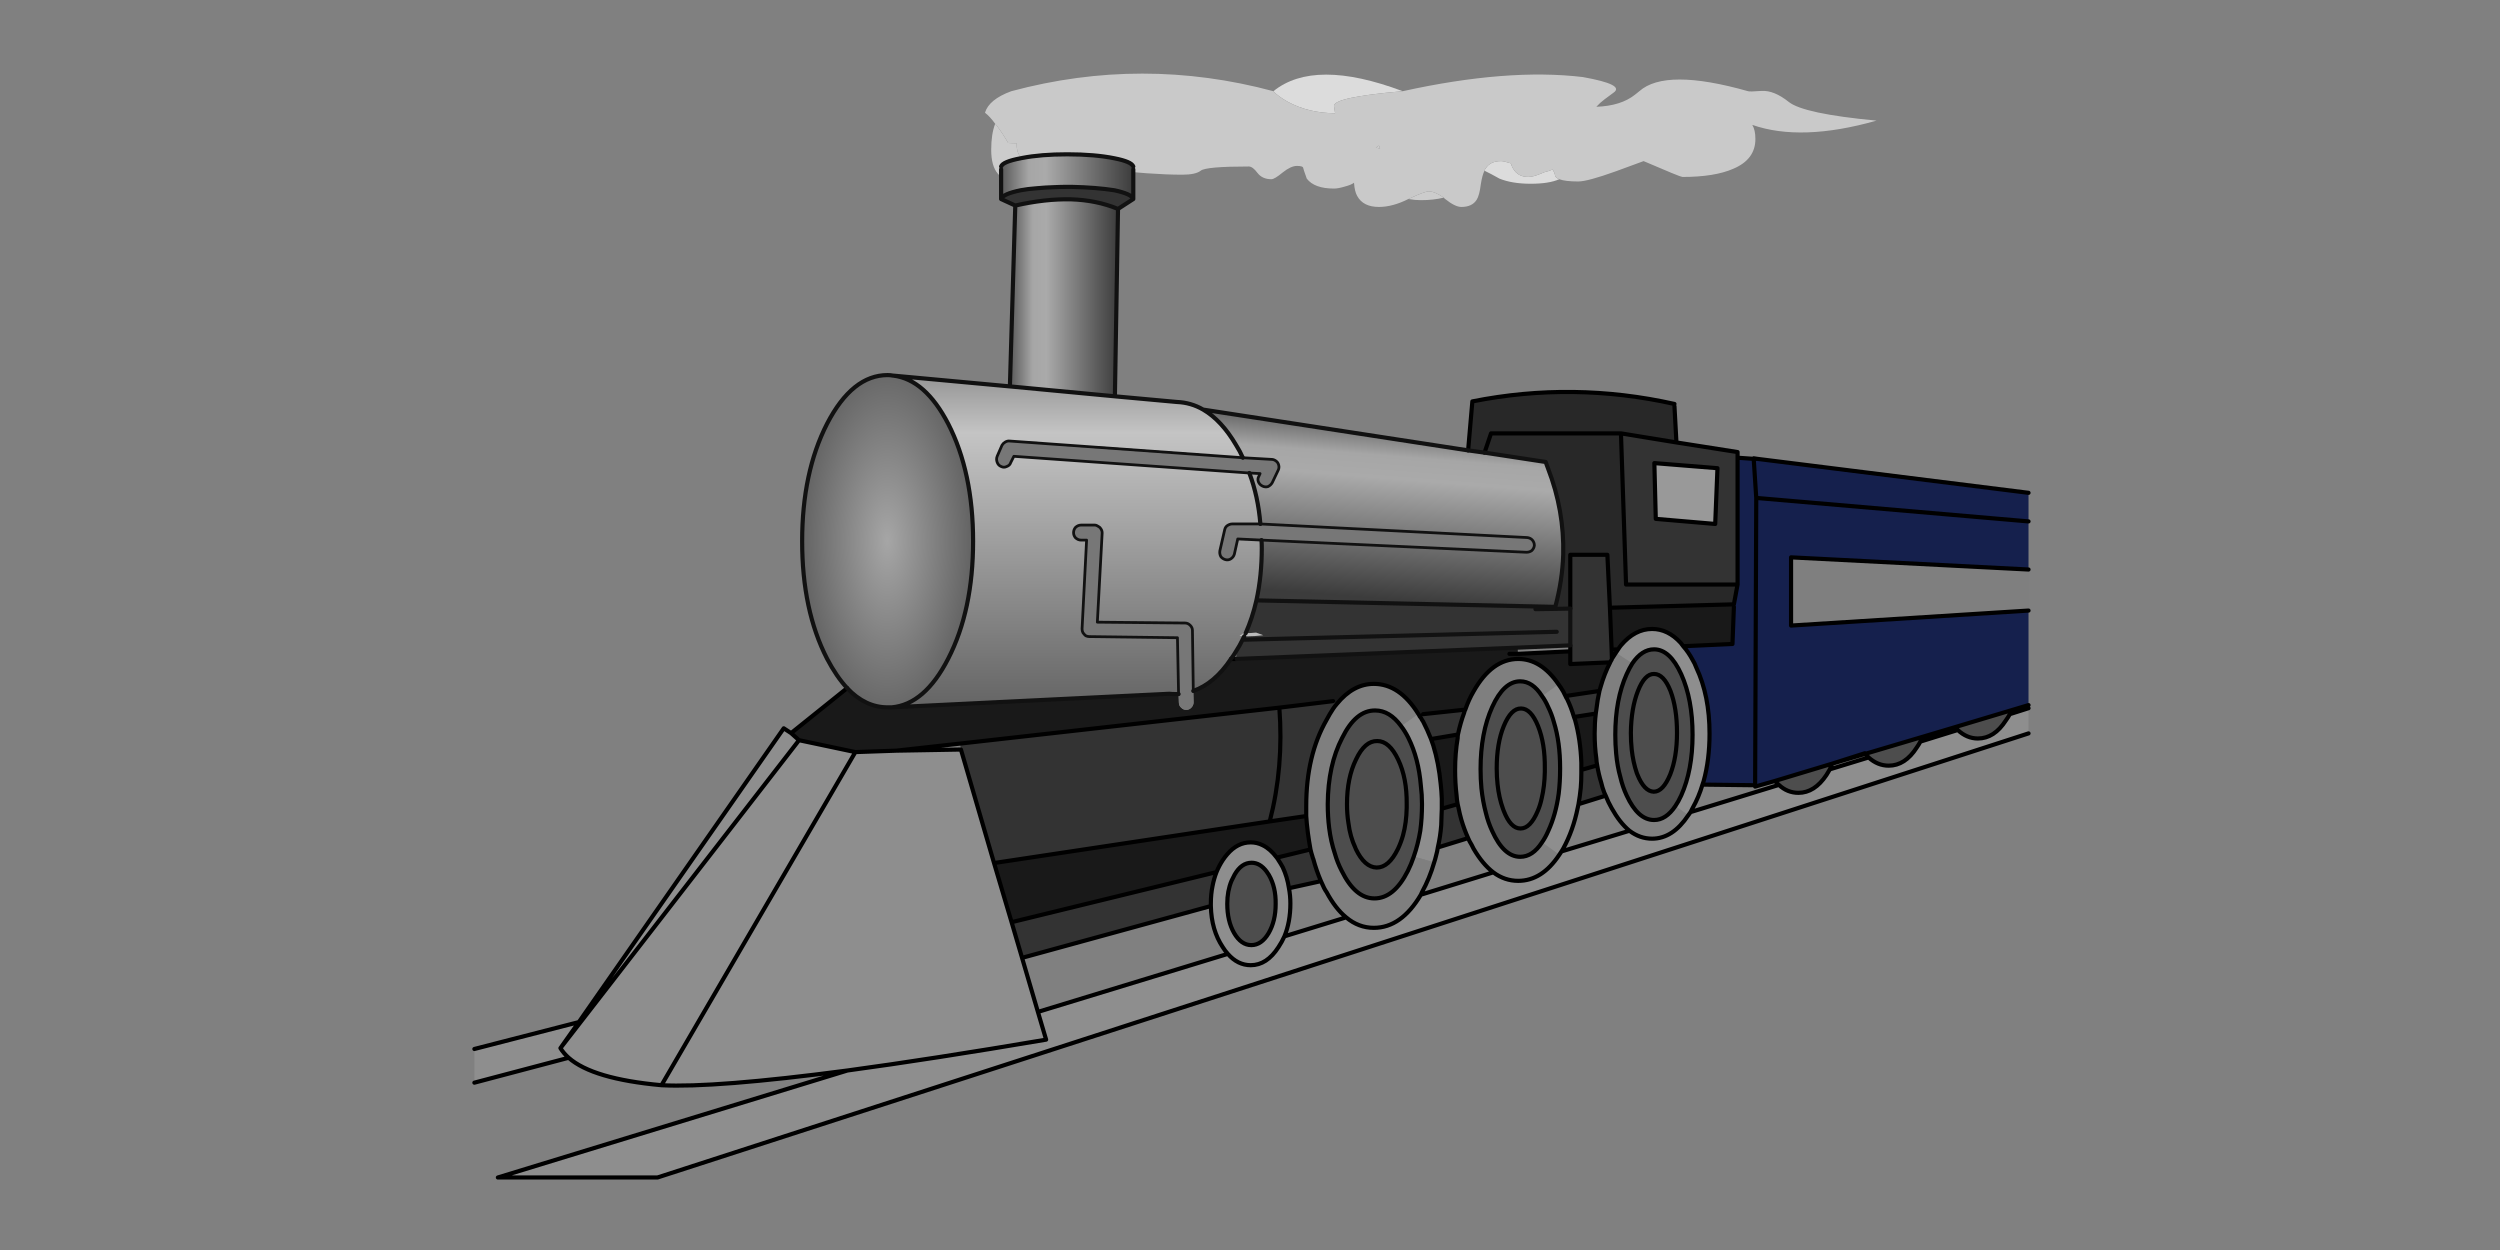 <?xml version="1.0" encoding="utf-8"?>
<!-- Generator: Adobe Illustrator 16.0.0, SVG Export Plug-In . SVG Version: 6.00 Build 0)  -->
<!DOCTYPE svg PUBLIC "-//W3C//DTD SVG 1.1//EN" "http://www.w3.org/Graphics/SVG/1.1/DTD/svg11.dtd">
<svg version="1.1" id="Layer_1" xmlns="http://www.w3.org/2000/svg" xmlns:xlink="http://www.w3.org/1999/xlink" x="0px" y="0px"
	 width="900px" height="450px" viewBox="0 0 900 450" enable-background="new 0 0 900 450" xml:space="preserve">
<rect x="0" y="0" width="900" height="450" fill="#808080" stroke="none"/>
<g transform="matrix( 1, 0, 0, 1, 0,0) ">
	<g>
		<g id="Layer0_0_FILL">
			<path fill="#DCDCDC" d="M458.423,32.832c1.019,1.155,2.716,2.412,5.095,3.77c4.959,2.717,10.662,4.109,17.116,4.178
				c-0.272-1.699-0.408-2.582-0.408-2.65c0-2.105,8.255-3.872,24.761-5.298C483.78,24.872,468.258,24.872,458.423,32.832
				 M556.033,61.973c-0.407,0.135-0.813,0.305-1.222,0.509c-1.97,0.815-3.498,1.223-4.585,1.223c-2.581,0-4.45-1.053-5.604-3.159
				c-0.341-0.611-0.58-1.189-0.715-1.732c-1.697-0.543-2.852-0.815-3.463-0.815c-2.65,0-4.518,0.883-5.604,2.649
				c-0.205,0.203-0.341,0.476-0.408,0.815c1.427,0.679,3.226,1.629,5.398,2.853c3.057,1.223,6.795,1.834,11.209,1.834
				c4.415,0,7.847-0.543,10.292-1.63c-0.681-0.272-1.154-0.612-1.427-1.019c-0.205-1.087-0.543-1.902-1.019-2.446
				C557.937,61.464,556.984,61.769,556.033,61.973z"/>
			<path fill="#C9C9C9" d="M634.186,32.73c-2.921,0.22-4.553,0.254-4.892,0.102c-19.771-5.607-32.813-5.607-39.127,0
				c-0.476,0.34-0.984,0.747-1.528,1.223c-3.396,2.718-8.05,4.178-13.958,4.381c0.428-0.429,0.905-0.905,1.427-1.426
				c0.476-0.467,2.072-1.69,4.788-3.669c2.778-1.922-0.923-3.791-11.106-5.604c-18.034-2.154-39.637-0.456-64.803,5.095
				c-16.506,1.427-24.761,3.193-24.761,5.298c0,0.068,0.136,0.951,0.408,2.65c-6.454-0.069-12.157-1.461-17.116-4.178
				c-2.379-1.358-4.076-2.615-5.095-3.77c-31.452-8.442-62.902-8.442-94.353,0c-5.366,1.97-8.525,4.551-9.476,7.744
				c1.154,0.883,2.377,2.207,3.668,3.973c0.204,0.204,0.408,0.442,0.611,0.713c1.427,1.903,2.785,3.975,4.076,6.216
				c0.951,0.067,1.97,0.102,3.057,0.102c0,0.136,0,0.305,0,0.509c0,2.242,0.646,3.838,1.937,4.789
				c4.483-0.883,9.917-1.324,16.303-1.324c6.589,0,12.227,0.476,16.914,1.426c4.145,0.815,6.42,1.8,6.827,2.955v1.019v1.019
				c1.427,0.135,3.057,0.271,4.89,0.407c4.755,0.34,9.001,0.51,12.737,0.51c3.193,0,5.401-0.476,6.623-1.426
				c1.223-1.019,6.997-1.529,17.321-1.529c0.951,0,2.004,0.781,3.158,2.343c1.154,1.495,2.82,2.242,4.993,2.242
				c0.746,0,2.107-0.815,4.076-2.446c1.97-1.563,3.667-2.343,5.094-2.343c1.359,0,2.108,0.204,2.243,0.611
				c0,0.204,0.441,1.528,1.323,3.974c1.835,2.377,5.095,3.566,9.781,3.566c1.02,0,2.311-0.238,3.873-0.714
				c1.562-0.407,2.648-0.849,3.26-1.324l0.104-0.102c0,0.066,0,0.133,0,0.203c0.135,1.97,0.509,3.499,1.12,4.585
				c1.427,2.65,4.042,3.974,7.845,3.974c3.262,0,6.792-0.951,10.598-2.853c3.872-1.834,6.316-2.751,7.335-2.751
				c1.427,0,3.229,0.748,5.401,2.242c0.135,0.204,0.307,0.373,0.509,0.509c2.377,1.901,4.314,2.853,5.808,2.853
				c2.583,0,4.416-0.849,5.503-2.547c0.678-1.019,1.188-2.921,1.528-5.705c0.34-2.174,0.781-3.771,1.325-4.789
				c0.067-0.339,0.203-0.612,0.408-0.815c1.086-1.766,2.953-2.649,5.604-2.649c0.611,0,1.766,0.271,3.463,0.815
				c0.135,0.543,0.374,1.121,0.715,1.732c1.153,2.106,3.022,3.159,5.604,3.159c1.087,0,2.615-0.408,4.585-1.223
				c0.408-0.204,0.814-0.374,1.222-0.509c0.951-0.204,1.903-0.509,2.854-0.917c0.476,0.543,0.813,1.358,1.019,2.446
				c0.272,0.407,0.746,0.747,1.427,1.019c1.425,0.543,3.702,0.815,6.826,0.815c2.241,0,6.759-1.223,13.553-3.668
				c3.395-1.223,6.724-2.446,9.983-3.668c8.83,3.804,13.483,5.707,13.961,5.707c7.743,0,13.856-0.985,18.34-2.956
				c5.298-2.242,7.947-5.808,7.947-10.698c0-2.174-0.373-3.872-1.121-5.095c11.742,4.104,26.651,3.594,44.731-1.528
				c-17.517-1.651-28.046-3.893-31.587-6.725C640.427,33.883,637.167,32.559,634.186,32.73 M495.307,53.108
				c0.338-0.204,0.712-0.442,1.12-0.713c0.138,0.271,0.272,0.646,0.408,1.121C496.292,53.38,495.782,53.245,495.307,53.108z"/>
			<path fill="#CCCCCC" d="M496.427,52.395c-0.408,0.271-0.782,0.509-1.12,0.713c0.476,0.136,0.985,0.271,1.528,0.408
				C496.699,53.041,496.564,52.667,496.427,52.395 M360.401,63.706v-2.751v-1.019c0.408-1.155,2.751-2.14,7.031-2.955
				c0.136,0,0.305-0.034,0.509-0.102c-1.291-0.951-1.937-2.547-1.937-4.789c0-0.204,0-0.373,0-0.509
				c-1.086,0-2.105-0.034-3.057-0.102c-1.291-2.242-2.649-4.313-4.076-6.216c-0.203-0.271-0.407-0.509-0.611-0.713
				c-0.951,2.446-1.427,5.57-1.427,9.375c0,3.872,0.781,6.725,2.345,8.559C359.519,62.89,359.927,63.297,360.401,63.706
				 M487.462,65.946c0-0.07,0-0.137,0-0.203l-0.104,0.102C487.426,65.845,487.458,65.878,487.462,65.946 M511.508,72.06
				c3.057,0,5.807-0.305,8.253-0.916c-2.173-1.495-3.975-2.242-5.401-2.242c-1.019,0-3.463,0.917-7.335,2.751
				C508.586,71.924,510.081,72.06,511.508,72.06z"/>
			<path fill="#333333" d="M452.205,227.751c0.952,0.341,1.802,0.645,2.548,0.918c-2.038,0.271-4.041,0.405-6.011,0.405
				c-0.278,0-0.55,0-0.815,0c-0.203,0.408-0.407,0.816-0.611,1.225l113.1-2.854l-113.1,2.854c-0.68,1.427-1.461,2.819-2.344,4.177
				l0.204,2.75l101.178-4.075l18.952-0.814V219.09l-5.399,0.102l-7.133,0.102l7.133-0.102v-0.713l-107.598-2.343
				c-0.95,4.189-2.24,8.129-3.872,11.819C449.711,227.927,450.968,227.858,452.205,227.751 M518.944,293.879
				c0,1.02-0.031,2.07-0.102,3.158c-0.202,2.717-0.61,5.399-1.222,8.051l10.901-3.363c-0.949-2.105-1.765-4.314-2.445-6.623
				c-0.406-1.427-0.746-2.854-1.019-4.279c-0.068-0.407-0.17-0.85-0.305-1.325l-5.706,1.63
				C519.048,292.078,519.013,292.996,518.944,293.879 M527.096,256.585c0.068-0.405,0.205-0.779,0.408-1.12l-15.183,1.63
				l-1.222,0.816c0.339,0.338,0.611,0.748,0.816,1.222c0.135,0.205,0.271,0.408,0.405,0.612c1.02,1.971,1.971,4.076,2.854,6.317
				l9.68-1.63C525.466,261.578,526.212,258.964,527.096,256.585 M576.412,281.652c-0.611-1.971-1.087-4.008-1.427-6.113l-5.706,1.63
				c0,0.407,0,0.85,0,1.323c0,1.699-0.067,3.396-0.203,5.095c-0.205,2.038-0.476,4.008-0.815,5.91l9.781-3.057
				c-0.203-0.408-0.374-0.78-0.51-1.12C577.059,284.096,576.685,282.874,576.412,281.652 M574.476,256.892
				c0.067-0.543,0.136-1.019,0.205-1.427c0.272-2.378,0.645-4.619,1.12-6.725l-12.227,1.835c0.135,0.339,0.338,0.713,0.61,1.12
				c0.952,1.969,1.766,4.11,2.446,6.418L574.476,256.892 M579.57,218.784l-0.916-19.053h-13.349v19.359v13.246v2.14v4.585
				l14.368-0.61c0.135-0.341,0.305-0.647,0.51-0.918c0.067-0.203,0.102-0.374,0.102-0.51l-0.102-3.158L579.57,218.784
				 M472.482,308.348c-0.272-0.816-0.51-1.664-0.713-2.548l-12.125,2.955c0.271,0.341,0.476,0.646,0.611,0.918
				c0.543,0.813,1.053,1.663,1.528,2.547c1.088,2.309,1.834,4.822,2.242,7.538l11.513-2.547c-1.087-2.512-2.004-5.162-2.75-7.946
				C472.651,308.992,472.552,308.686,472.482,308.348 M364.172,331.985l3.77,12.84l67.962-18.647c0-0.271,0-0.576,0-0.917
				c0-2.241,0.204-4.349,0.611-6.316c0.34-1.766,0.815-3.431,1.427-4.993L364.172,331.985 M457.097,295.712
				c3.396-13.041,4.552-26.694,3.465-40.959l-114.935,12.939l0.307,2.139l11.92,40.86L457.097,295.712 M477.577,259.133
				c0.746-1.425,1.528-2.75,2.344-3.973c0.408-0.612,0.851-1.189,1.324-1.733l-1.324-1.019l-19.359,2.345
				c1.087,14.265-0.069,27.918-3.465,40.959l13.145-1.937c0-1.289,0-2.511,0-3.667C470.241,278.019,472.688,267.692,477.577,259.133
				 M360.401,71.653l5.095,2.343c7.201-1.63,13.892-2.377,20.073-2.242c6.181,0.204,11.82,1.358,16.915,3.464l5.502-3.566
				c-0.407-1.223-2.683-2.276-6.827-3.159c-4.348-0.679-9.476-1.087-15.385-1.222c-0.543,0-1.053,0-1.528,0
				c-1.563,0-3.057,0.034-4.484,0.102c-2.377,0.068-4.585,0.204-6.623,0.408c-2.038,0.135-3.939,0.373-5.705,0.712
				C363.153,69.377,360.81,70.43,360.401,71.653 M603.515,159.28l-19.97-3.261l1.834,54.411h40.146v-45.648v-2.038L603.515,159.28
				 M596.078,186.791l-0.51-20.073l22.721,1.833l-0.814,20.073L596.078,186.791z"/>
			<path fill="#FFFFFF" fill-opacity="0.463" d="M454.753,228.669c-0.746-0.273-1.596-0.577-2.548-0.918
				c-1.237,0.107-2.494,0.176-3.769,0.203c-0.341,0-0.682,0-1.019,0c-0.339,0.341-0.748,0.646-1.223,0.917v0.102
				c0.559,0.046,1.137,0.082,1.732,0.102c0.265,0,0.537,0,0.815,0C450.712,229.074,452.715,228.939,454.753,228.669z"/>
			
				<linearGradient id="SVGID_1_" gradientUnits="userSpaceOnUse" x1="358.566" y1="117.989" x2="358.566" y2="251.216" gradientTransform="matrix(1 0 0 -1 29.04 379.34)">
				<stop  offset="0" style="stop-color:#5E5E5E"/>
				<stop  offset="0.792" style="stop-color:#C4C4C4"/>
				<stop  offset="1" style="stop-color:#858585"/>
			</linearGradient>
			<path fill="url(#SVGID_1_)" d="M361.828,159.177c0.543-0.339,1.087-0.476,1.63-0.407l83.959,6.011
				c-0.68-1.562-1.495-3.091-2.446-4.585c-3.464-5.91-7.404-10.155-11.819-12.737c-2.92-1.697-6.08-2.615-9.476-2.75l-22.314-2.038
				l-37.802-3.566l-41.878-3.873c7.608,0.952,14.163,6.726,19.666,17.322c5.977,11.684,8.966,25.779,8.966,42.285
				c0,16.575-2.989,30.67-8.966,42.285c-5.639,11.006-12.431,16.847-20.378,17.527l99.956-4.892
				c0.611,0.067,1.256,0.102,1.936,0.102c0.475,0,0.95,0,1.426,0l-0.407-20.277l-31.689-0.406c-0.476,0-0.917-0.104-1.324-0.307
				c-0.408-0.338-0.748-0.712-1.019-1.12c-0.204-0.408-0.306-0.85-0.306-1.325l1.63-31.993h-2.038c-0.679,0-1.325-0.272-1.936-0.815
				c-0.476-0.543-0.713-1.155-0.713-1.834c0-0.747,0.238-1.392,0.713-1.936c0.611-0.543,1.257-0.815,1.936-0.815h4.993
				c0.407,0,0.849,0.169,1.325,0.51c0.408,0.203,0.713,0.509,0.917,0.916c0.271,0.408,0.407,0.884,0.407,1.427l-1.732,32.096
				l31.586,0.306c0.68,0,1.291,0.271,1.835,0.815c0.543,0.543,0.815,1.155,0.815,1.834l0.306,21.805
				c5.094-1.767,9.612-5.604,13.551-11.515c0.68-0.883,1.291-1.799,1.834-2.75c0.883-1.357,1.665-2.75,2.344-4.177
				c0.204-0.408,0.408-0.816,0.611-1.225c-0.596-0.02-1.174-0.056-1.732-0.102v-0.102c0.476-0.271,0.884-0.576,1.223-0.917
				c0.337,0,0.678,0,1.019,0c1.632-3.689,2.922-7.63,3.872-11.819c1.29-5.842,1.935-12.125,1.935-18.85
				c0-0.951-0.031-1.902-0.102-2.853l-8.558-0.408l-1.223,5.502c-0.204,0.68-0.611,1.223-1.223,1.63
				c-0.611,0.408-1.291,0.51-2.038,0.306c-0.679-0.203-1.223-0.577-1.63-1.121c-0.34-0.68-0.442-1.393-0.306-2.139l1.731-7.541
				c0.136-0.611,0.442-1.086,0.917-1.427c0.611-0.407,1.189-0.611,1.732-0.611h10.188c-0.542-6.657-1.867-12.771-3.974-18.341
				l-84.774-6.012l-1.12,2.242c-0.204,0.68-0.68,1.155-1.427,1.427c-0.679,0.339-1.358,0.339-2.038,0
				c-0.679-0.271-1.154-0.781-1.426-1.528s-0.271-1.461,0-2.14l1.732-3.973C360.979,159.823,361.353,159.45,361.828,159.177z"/>
			
				<linearGradient id="SVGID_2_" gradientUnits="userSpaceOnUse" x1="465.658" y1="164.048" x2="470.804" y2="229.108" gradientTransform="matrix(1 0 0 -1 29.04 379.34)">
				<stop  offset="0" style="stop-color:#3C3C3C"/>
				<stop  offset="0.663" style="stop-color:#AAAAAA"/>
				<stop  offset="0.788" style="stop-color:#A6A6A6"/>
				<stop  offset="1" style="stop-color:#585858"/>
			</linearGradient>
			<path fill="url(#SVGID_2_)" d="M534.434,162.947l-5.911-0.815l-95.37-14.673c4.415,2.582,8.355,6.827,11.819,12.737
				c0.951,1.494,1.766,3.023,2.446,4.585l10.597,0.612c0.543,0.068,1.053,0.306,1.528,0.713c0.408,0.339,0.679,0.815,0.813,1.426
				c0.136,0.612,0.068,1.189-0.202,1.732l-2.14,4.484c-0.341,0.611-0.85,1.086-1.528,1.426c-0.679,0.204-1.359,0.136-2.038-0.204
				c-0.679-0.339-1.156-0.849-1.427-1.528c-0.271-0.678-0.203-1.358,0.203-2.038l0.408-0.917l-3.872-0.204
				c2.106,5.57,3.432,11.684,3.974,18.341l95.982,4.891c0.814,0.068,1.459,0.374,1.937,0.917c0.474,0.543,0.713,1.189,0.713,1.935
				c-0.068,0.68-0.374,1.292-0.918,1.835c-0.543,0.407-1.188,0.611-1.937,0.611l-95.37-4.381c0.07,0.95,0.102,1.901,0.102,2.853
				c0,6.725-0.645,13.008-1.935,18.85l107.598,2.343c1.697-6.317,2.648-12.566,2.852-18.748c0.273-10.597-1.56-20.99-5.5-31.18
				c-0.273-0.747-0.546-1.494-0.816-2.242L534.434,162.947z"/>
			<path fill="#8E8E8E" d="M557.359,254.548c0.813,1.632,1.494,3.431,2.037,5.4c1.495,4.824,2.241,10.325,2.241,16.506
				c0,0.136,0,0.272,0,0.408c0,3.126-0.169,6.079-0.51,8.865c-0.679,5.027-1.937,9.509-3.769,13.449
				c-0.679,1.563-1.428,2.922-2.243,4.076l6.217,4.483c0.271-0.408,0.542-0.816,0.814-1.224c0.204-0.339,0.407-0.679,0.61-1.02
				c2.379-4.346,4.111-9.202,5.198-14.569c0.136-0.476,0.237-0.951,0.305-1.427c0.34-1.902,0.61-3.872,0.815-5.91
				c0.136-1.698,0.203-3.396,0.203-5.095c0-0.474,0-0.916,0-1.323c0-0.884,0-1.766,0-2.649c-0.203-5.502-0.949-10.597-2.24-15.283
				c-0.138-0.408-0.273-0.782-0.408-1.123c-0.681-2.308-1.494-4.449-2.446-6.418c-0.272-0.407-0.476-0.781-0.61-1.12
				c-0.271-0.613-0.543-1.154-0.816-1.632c-0.541-0.951-1.12-1.833-1.731-2.648l-5.91,4.28
				C555.932,251.662,556.681,252.987,557.359,254.548 M511.916,259.133c-0.205-0.474-0.478-0.884-0.816-1.222
				c-0.135-0.339-0.307-0.646-0.51-0.918l-6.215,4.382c0.949,1.223,1.833,2.649,2.649,4.279c2.445,4.892,3.94,10.631,4.483,17.22
				c0.272,2.105,0.408,4.279,0.408,6.521c0,0.067,0,0.136,0,0.203c0,3.329-0.205,6.487-0.613,9.477
				c-0.541,3.26-1.323,6.351-2.342,9.272l7.335,2.139c0.272-0.813,0.51-1.663,0.714-2.547c0.271-0.949,0.475-1.9,0.611-2.852
				c0.611-2.651,1.02-5.334,1.222-8.051c0.07-1.088,0.102-2.139,0.102-3.158c0.068-0.883,0.104-1.801,0.104-2.752
				c0-0.34,0-0.679,0-1.019c0-0.882,0-1.731,0-2.548c-0.067-1.9-0.205-3.701-0.407-5.398c-0.477-4.96-1.359-9.545-2.649-13.756
				c-0.272-0.815-0.545-1.596-0.815-2.344c-0.884-2.241-1.835-4.347-2.854-6.317C512.187,259.541,512.051,259.338,511.916,259.133
				 M582.525,233.764c-0.272,0.405-0.543,0.813-0.813,1.222l5.908,3.872c2.311-3.396,4.926-5.094,7.847-5.094
				c3.803,0,7.064,2.988,9.781,8.965c2.717,6.046,4.076,13.315,4.076,21.805c0,8.49-1.359,15.76-4.076,21.806
				c-0.679,1.495-1.393,2.784-2.14,3.871l4.687,3.262c0.273-0.408,0.544-0.782,0.814-1.121c0.205-0.478,0.441-0.951,0.715-1.427
				c1.494-2.648,2.683-5.469,3.565-8.458c0.136-0.476,0.273-0.881,0.408-1.222c1.425-5.164,2.14-10.867,2.14-17.118
				c0-9.171-1.599-17.117-4.79-23.844c-0.339-0.951-0.78-1.866-1.323-2.75c-1.02-1.902-2.14-3.532-3.363-4.892
				c-0.273-0.406-0.577-0.813-0.918-1.222c-3.057-3.327-6.487-4.993-10.291-4.993c-4.143,0-7.878,1.97-11.207,5.91
				C583.204,232.744,582.866,233.218,582.525,233.764 M208.38,367.954l-37.599,9.68v12.125l33.93-8.967
				c-1.223-1.087-2.207-2.241-2.954-3.465L208.38,367.954 M287.651,266.47l-2.853-2.547l-2.649-1.733L208.38,367.954l-6.623,9.373
				L287.651,266.47 M307.927,270.749l-20.276-4.279l-85.895,110.857c0.747,1.224,1.731,2.378,2.954,3.465
				c5.774,5.095,16.915,8.388,33.42,9.885L307.927,270.749 M454.55,304.271c-1.357-0.681-2.786-1.019-4.28-1.019
				c-3.192,0-6.011,1.427-8.457,4.278c-0.543,0.613-1.087,1.325-1.63,2.142c-0.884,1.356-1.631,2.784-2.242,4.278
				c-0.612,1.563-1.086,3.228-1.427,4.993c-0.407,1.968-0.611,4.075-0.611,6.316c0,0.341,0,0.646,0,0.917
				c0.135,5.775,1.562,10.699,4.28,14.774c0.543,0.884,1.154,1.7,1.834,2.446c2.377,2.717,5.128,4.075,8.252,4.075
				c3.872,0,7.202-2.175,9.986-6.521c0.815-1.222,1.528-2.513,2.139-3.872c1.427-3.463,2.142-7.403,2.142-11.819
				c0-1.9-0.171-3.735-0.51-5.503c-0.408-2.716-1.154-5.229-2.242-7.538c-0.476-0.884-0.985-1.733-1.528-2.547
				c-0.136-0.272-0.341-0.577-0.611-0.918C458.082,306.647,456.385,305.155,454.55,304.271 M455.977,313.748
				c0.272,0.406,0.543,0.814,0.814,1.222c1.699,2.922,2.515,6.421,2.445,10.496c0,4.075-0.85,7.574-2.547,10.493
				c-1.698,2.854-3.77,4.281-6.215,4.281s-4.518-1.461-6.215-4.382c-1.631-2.854-2.446-6.353-2.446-10.496
				c0-3.057,0.509-5.807,1.528-8.253c0.339-0.746,0.713-1.494,1.12-2.24c1.631-2.854,3.669-4.281,6.114-4.281
				C452.613,310.588,454.414,311.643,455.977,313.748 M376.603,374.271l-2.955-9.984l-5.706-19.461l-3.77-12.84l-6.318-21.294
				l-11.92-40.86l-23.232,0.408l-14.774,0.51l-69.796,119.928c12.703,0.679,35.017-1.087,66.943-5.3
				C325.113,382.66,348.956,378.959,376.603,374.271 M373.647,364.286l2.955,9.984c-27.647,4.688-51.489,8.39-71.528,11.106
				l-125.836,38.516h57.467l493.563-159.868v-9.069l-6.725,2.14c-0.408,0.748-0.884,1.497-1.427,2.243
				c-2.784,4.348-6.147,6.521-10.088,6.521c-2.648,0-5.059-1.02-7.233-3.057l-13.449,4.177c-0.408,0.746-0.85,1.459-1.325,2.14
				c-2.784,4.346-6.147,6.521-10.088,6.521c-2.648,0-5.059-0.985-7.234-2.955l-13.958,4.278c-0.408,0.681-0.815,1.359-1.224,2.038
				c-2.852,4.28-6.215,6.42-10.086,6.42c-2.65,0-4.993-0.951-7.031-2.854l-31.791,9.783c-0.271,0.339-0.541,0.713-0.814,1.121
				c-3.734,5.638-8.083,8.455-13.043,8.455c-2.919,0-5.638-0.951-8.15-2.852l-24.454,7.438c-0.272,0.407-0.544,0.815-0.814,1.224
				c-4.144,6.249-9.068,9.373-14.774,9.373c-3.262,0-6.248-1.019-8.967-3.057l-26.084,8.05
				c-4.687,7.948-10.326,11.921-16.914,11.921c-3.669,0-6.997-1.256-9.986-3.77l-22.213,6.826c-0.61,1.359-1.323,2.65-2.139,3.872
				c-2.784,4.347-6.114,6.521-9.986,6.521c-3.125,0-5.875-1.358-8.252-4.075L373.647,364.286z"/>
			<path fill="#4D4D4D" d="M559.396,259.948c-0.543-1.97-1.224-3.769-2.037-5.4c-0.679-1.561-1.428-2.886-2.243-3.973
				c-2.241-3.534-4.855-5.3-7.845-5.3c-3.94,0-7.304,3.091-10.088,9.272c-2.784,6.181-4.177,13.62-4.177,22.314
				c0,2.445,0.102,4.754,0.306,6.93c0.339,3.191,0.884,6.181,1.63,8.965c0.544,2.243,1.292,4.382,2.241,6.42
				c2.784,6.182,6.147,9.271,10.088,9.271c2.989,0,5.604-1.731,7.845-5.195c0.815-1.154,1.564-2.514,2.243-4.076
				c1.832-3.94,3.09-8.422,3.769-13.449c0.341-2.786,0.51-5.739,0.51-8.865c0-0.136,0-0.272,0-0.408
				C561.638,270.273,560.892,264.772,559.396,259.948 M541.361,261.375c1.767-4.28,3.838-6.386,6.217-6.318
				c2.376,0,4.414,2.105,6.113,6.318c1.697,4.212,2.512,9.306,2.443,15.284c0,0.408,0,0.814,0,1.222
				c-0.067,3.465-0.441,6.623-1.12,9.477c-0.34,1.63-0.813,3.158-1.427,4.586c-1.766,4.211-3.837,6.316-6.215,6.316
				s-4.381-2.105-6.012-6.316c-0.136-0.273-0.237-0.544-0.305-0.816c-0.951-2.648-1.599-5.57-1.937-8.762
				c-0.203-1.835-0.307-3.738-0.307-5.706C538.813,270.613,539.663,265.519,541.361,261.375 M547.578,255.057
				c-2.379-0.067-4.45,2.038-6.217,6.318c-1.698,4.144-2.548,9.238-2.548,15.284c0,1.968,0.104,3.871,0.307,5.706
				c0.338,3.191,0.985,6.113,1.937,8.762c0.067,0.272,0.169,0.543,0.305,0.816c1.631,4.211,3.634,6.316,6.012,6.316
				s4.449-2.105,6.215-6.316c0.613-1.428,1.087-2.956,1.427-4.586c0.679-2.854,1.053-6.012,1.12-9.477c0-0.407,0-0.813,0-1.222
				c0.068-5.979-0.746-11.072-2.443-15.284C551.992,257.162,549.954,255.057,547.578,255.057 M587.62,238.857
				c-0.679,1.087-1.359,2.377-2.038,3.871c-2.716,6.046-4.075,13.315-4.075,21.805c0,2.309,0.102,4.552,0.306,6.725
				c0.273,3.057,0.782,5.911,1.529,8.56c0.543,2.309,1.291,4.483,2.24,6.521c2.717,5.908,6.012,8.864,9.885,8.864
				c2.852,0,5.399-1.664,7.642-4.993c0.747-1.087,1.461-2.376,2.14-3.871c2.717-6.046,4.076-13.315,4.076-21.806
				c0-8.489-1.359-15.759-4.076-21.805c-2.717-5.977-5.979-8.965-9.781-8.965C592.546,233.764,589.931,235.461,587.62,238.857
				 M601.375,248.74c1.563,4.144,2.345,9.171,2.345,15.081c0,5.841-0.815,10.834-2.446,14.978c-1.699,4.143-3.667,6.215-5.91,6.215
				c-2.309-0.067-4.278-2.14-5.908-6.215c-0.07-0.203-0.138-0.374-0.205-0.51c-0.884-2.581-1.492-5.401-1.833-8.458
				c-0.205-1.902-0.307-3.904-0.307-6.01c0.07-5.91,0.918-10.938,2.548-15.081s3.566-6.181,5.809-6.113
				C597.775,242.627,599.746,244.665,601.375,248.74 M603.72,263.821c0-5.91-0.782-10.938-2.345-15.081
				c-1.629-4.075-3.6-6.113-5.908-6.113c-2.242-0.067-4.179,1.97-5.809,6.113s-2.478,9.171-2.548,15.081
				c0,2.105,0.102,4.107,0.307,6.01c0.341,3.057,0.949,5.877,1.833,8.458c0.067,0.136,0.135,0.307,0.205,0.51
				c1.63,4.075,3.6,6.147,5.908,6.215c2.243,0,4.211-2.072,5.91-6.215C602.904,274.655,603.72,269.662,603.72,263.821
				 M722.117,259.338c0.543-0.746,1.019-1.495,1.427-2.243c0.203-0.474,0.408-0.951,0.611-1.425l-20.379,6.113
				c0.341,0.339,0.679,0.679,1.02,1.02c2.175,2.037,4.585,3.057,7.233,3.057C715.97,265.859,719.333,263.686,722.117,259.338
				 M657.518,279.002c0.408-0.679,0.815-1.357,1.224-2.038c0.272-0.679,0.544-1.357,0.814-2.038l-20.582,6.217
				c0.408,0.542,0.884,1.02,1.427,1.425c2.038,1.903,4.381,2.854,7.031,2.854C651.303,285.422,654.666,283.282,657.518,279.002
				 M690.021,269.119c0.476-0.681,0.917-1.394,1.325-2.14c0.067-0.205,0.136-0.374,0.203-0.51c0.205-0.407,0.408-0.815,0.61-1.224
				l-20.581,6.113c0.271,0.272,0.51,0.577,0.713,0.918c0.135,0.137,0.272,0.272,0.407,0.408c2.176,1.97,4.586,2.955,7.234,2.955
				C683.874,275.641,687.237,273.465,690.021,269.119 M456.791,314.97c-0.271-0.407-0.542-0.815-0.814-1.222
				c-1.563-2.105-3.363-3.16-5.401-3.16c-2.445,0-4.483,1.427-6.114,4.281c-0.407,0.746-0.781,1.494-1.12,2.24
				c-1.019,2.446-1.528,5.196-1.528,8.253c0,4.144,0.815,7.642,2.446,10.496c1.697,2.921,3.769,4.382,6.215,4.382
				s4.517-1.427,6.215-4.281c1.697-2.919,2.547-6.418,2.547-10.493C459.306,321.391,458.49,317.892,456.791,314.97 M483.181,265.654
				c-3.396,6.521-5.128,14.47-5.195,23.843c0,2.989,0.171,5.843,0.509,8.56c0.408,3.26,1.087,6.316,2.038,9.17
				c0.611,2.174,1.427,4.245,2.446,6.215c3.26,6.657,7.199,9.986,11.818,9.986c4.687,0,8.695-3.295,12.024-9.885
				c0.813-1.63,1.528-3.361,2.14-5.195c1.019-2.922,1.801-6.013,2.342-9.272c0.408-2.989,0.613-6.147,0.613-9.477
				c0-0.067,0-0.136,0-0.203c0-2.242-0.136-4.416-0.408-6.521c-0.543-6.589-2.038-12.328-4.483-17.22
				c-0.816-1.63-1.7-3.057-2.649-4.279c-2.716-3.735-5.809-5.604-9.271-5.604C490.415,255.702,486.442,258.997,483.181,265.654
				 M485.424,296.222c-0.34-2.105-0.51-4.349-0.51-6.725c0-6.316,1.087-11.684,3.26-16.1c2.105-4.481,4.653-6.69,7.643-6.623
				c2.921,0,5.433,2.243,7.54,6.727c2.105,4.414,3.124,9.747,3.057,15.996c0,0.408,0,0.848,0,1.325
				c-0.069,3.599-0.51,6.894-1.325,9.883c-0.476,1.699-1.087,3.328-1.833,4.892c-2.173,4.481-4.721,6.725-7.642,6.725
				c-2.922-0.069-5.436-2.311-7.541-6.725c-0.069-0.135-0.102-0.238-0.102-0.307C486.68,302.572,485.83,299.551,485.424,296.222
				 M484.914,289.497c0,2.376,0.17,4.619,0.51,6.725c0.406,3.329,1.256,6.351,2.547,9.068c0,0.068,0.032,0.172,0.102,0.307
				c2.105,4.414,4.619,6.655,7.541,6.725c2.921,0,5.469-2.243,7.642-6.725c0.746-1.563,1.357-3.192,1.833-4.892
				c0.815-2.989,1.256-6.284,1.325-9.883c0-0.478,0-0.917,0-1.325c0.067-6.249-0.951-11.582-3.057-15.996
				c-2.107-4.483-4.619-6.727-7.54-6.727c-2.989-0.067-5.537,2.142-7.643,6.623C486.001,277.813,484.914,283.181,484.914,289.497z"
				/>
			<path fill="#191919" d="M515.176,266.063c0.271,0.748,0.543,1.528,0.815,2.344c1.29,4.211,2.173,8.796,2.649,13.756
				c0.202,1.697,0.34,3.498,0.407,5.398c0,0.816,0,1.666,0,2.548c0,0.34,0,0.679,0,1.019l5.706-1.63
				c-0.205-1.087-0.341-2.209-0.408-3.363c-0.338-2.852-0.51-5.841-0.51-8.965c0-4.008,0.307-7.812,0.918-11.413
				c0-0.474,0.033-0.916,0.102-1.323L515.176,266.063 M574.069,264.126c0-2.581,0.136-4.993,0.406-7.234l-7.845,1.222
				c0.135,0.341,0.271,0.715,0.408,1.123c1.291,4.687,2.037,9.781,2.24,15.283c0,0.884,0,1.766,0,2.649l5.706-1.63
				c-0.067-0.408-0.136-0.816-0.203-1.225c-0.067-0.407-0.102-0.813-0.102-1.222C574.272,270.239,574.069,267.252,574.069,264.126
				 M624.199,218.479v-0.917l-44.629,1.222l0.613,15.081l2.342-0.101c0.341-0.546,0.679-1.02,1.02-1.428
				c3.329-3.94,7.064-5.91,11.207-5.91c3.804,0,7.234,1.666,10.291,4.993c0.341,0.408,0.645,0.815,0.918,1.222l17.729-0.813
				L624.199,218.479 M470.444,296.427c-0.067-0.951-0.135-1.835-0.203-2.651l-13.145,1.937l-99.243,14.979l6.318,21.294
				l73.77-18.034c0.611-1.494,1.358-2.922,2.242-4.278c0.543-0.816,1.086-1.528,1.63-2.142c2.446-2.852,5.265-4.278,8.457-4.278
				c1.494,0,2.922,0.338,4.28,1.019c1.835,0.884,3.532,2.376,5.095,4.483l12.125-2.955c-0.34-1.902-0.646-3.837-0.917-5.807
				C470.717,298.839,470.582,297.648,470.444,296.427 M445.176,237.226h-2.038c-3.939,5.911-8.457,9.748-13.551,11.515l0.102,4.076
				c0,0.681-0.238,1.289-0.712,1.835c-0.544,0.61-1.189,0.915-1.937,0.915c-0.68,0-1.291-0.271-1.834-0.813
				c-0.543-0.476-0.815-1.089-0.815-1.835l-0.103-3.057c-0.476,0-0.951,0-1.426,0c-0.68,0-1.325-0.034-1.936-0.102l-99.956,4.892
				h-0.307c-0.339,0-0.712,0-1.121,0c-5.366,0-10.223-2.311-14.57-6.93l-20.174,16.201l2.853,2.547l20.276,4.279l14.774-0.51
				l22.925-2.547l114.935-12.939l19.359-2.345l1.324,1.019c3.939-4.821,8.39-7.233,13.349-7.233c6.182,0,11.513,3.6,15.996,10.8
				c0.203,0.272,0.375,0.579,0.51,0.918l1.222-0.816l15.183-1.63c0.816-2.378,1.801-4.551,2.955-6.521
				c4.414-7.811,9.781-11.718,16.1-11.718c5.501,0,10.325,3.025,14.468,9.069c0.611,0.815,1.19,1.697,1.731,2.648
				c0.273,0.478,0.546,1.019,0.816,1.632l12.227-1.835c0.136-0.408,0.271-0.884,0.408-1.427c0.882-3.124,2.038-6.079,3.465-8.863
				l-14.368,0.61v-4.585l-18.851,0.917h-3.057h3.057l-0.102-2.242L445.176,237.226z"/>
			<path fill="#7F7F7F" d="M561.026,246.295c-4.143-6.044-8.967-9.069-14.468-9.069c-6.318,0-11.686,3.907-16.1,11.718
				c-1.154,1.971-2.139,4.144-2.955,6.521c-0.203,0.341-0.34,0.715-0.408,1.12c-0.884,2.379-1.63,4.993-2.24,7.848
				c-0.068,0.407-0.102,0.85-0.102,1.323c-0.611,3.602-0.918,7.405-0.918,11.413c0,3.124,0.172,6.113,0.51,8.965
				c0.067,1.154,0.203,2.276,0.408,3.363c0.135,0.476,0.236,0.918,0.305,1.325c0.272,1.425,0.612,2.853,1.019,4.279
				c0.681,2.309,1.496,4.518,2.445,6.623c0.205,0.407,0.374,0.779,0.51,1.12c0.543,0.884,1.019,1.765,1.427,2.648
				c2.174,3.737,4.552,6.592,7.133,8.56c2.719,2.038,5.705,3.057,8.967,3.057c5.706,0,10.631-3.124,14.774-9.373l-6.217-4.483
				c-2.241,3.464-4.855,5.195-7.845,5.195c-3.94,0-7.304-3.09-10.088-9.271c-0.949-2.038-1.697-4.177-2.241-6.42
				c-0.746-2.784-1.291-5.773-1.63-8.965c-0.204-2.176-0.306-4.484-0.306-6.93c0-8.694,1.393-16.134,4.177-22.314
				c2.784-6.182,6.147-9.272,10.088-9.272c2.989,0,5.604,1.766,7.845,5.3L561.026,246.295 M580.285,237.022
				c0,0.136-0.034,0.307-0.102,0.51c-0.205,0.271-0.375,0.577-0.51,0.918c-1.427,2.784-2.583,5.739-3.465,8.863
				c-0.138,0.543-0.272,1.019-0.408,1.427c-0.476,2.105-0.848,4.347-1.12,6.725c-0.069,0.408-0.138,0.884-0.205,1.427
				c-0.271,2.241-0.406,4.653-0.406,7.234c0,3.126,0.203,6.113,0.611,8.967c0,0.408,0.034,0.814,0.102,1.222
				c0.067,0.408,0.136,0.816,0.203,1.225c0.34,2.105,0.815,4.143,1.427,6.113c0.272,1.222,0.646,2.443,1.12,3.668
				c0.136,0.34,0.307,0.712,0.51,1.12c0.612,1.563,1.325,3.057,2.142,4.483c1.97,3.532,4.107,6.249,6.418,8.151
				c2.513,1.9,5.231,2.852,8.15,2.852c4.96,0,9.309-2.817,13.043-8.455l-4.687-3.262c-2.242,3.329-4.79,4.993-7.642,4.993
				c-3.873,0-7.168-2.956-9.885-8.864c-0.949-2.038-1.697-4.213-2.24-6.521c-0.747-2.648-1.256-5.503-1.529-8.56
				c-0.204-2.173-0.306-4.416-0.306-6.725c0-8.489,1.359-15.759,4.075-21.805c0.679-1.494,1.359-2.784,2.038-3.871l-5.908-3.872
				c-0.408,0.61-0.851,1.289-1.326,2.037H580.285 M730.269,219.803v-14.774l-85.487-4.381v24.557L730.269,219.803 M479.921,255.16
				c-0.815,1.223-1.598,2.548-2.344,3.973c-4.89,8.56-7.336,18.886-7.336,30.976c0,1.156,0,2.378,0,3.667
				c0.068,0.816,0.136,1.7,0.203,2.651c0.138,1.222,0.272,2.412,0.408,3.566c0.271,1.97,0.577,3.904,0.917,5.807
				c0.203,0.884,0.44,1.731,0.713,2.548c0.069,0.338,0.169,0.645,0.307,0.917c0.746,2.784,1.663,5.435,2.75,7.946
				c0.408,0.816,0.782,1.632,1.12,2.445c0.273,0.544,0.577,1.053,0.918,1.529c2.107,3.939,4.449,6.963,7.03,9.068
				c2.989,2.514,6.317,3.77,9.986,3.77c6.588,0,12.228-3.973,16.914-11.921c0.135-0.338,0.272-0.645,0.408-0.917
				c1.832-3.33,3.293-6.896,4.38-10.699l-7.335-2.139c-0.611,1.834-1.326,3.565-2.14,5.195c-3.329,6.59-7.338,9.885-12.024,9.885
				c-4.619,0-8.559-3.329-11.818-9.986c-1.02-1.97-1.835-4.041-2.446-6.215c-0.951-2.854-1.63-5.91-2.038-9.17
				c-0.338-2.717-0.509-5.57-0.509-8.56c0.067-9.373,1.799-17.321,5.195-23.843c3.262-6.657,7.234-9.952,11.923-9.883
				c3.463,0,6.556,1.868,9.271,5.604l6.215-4.382c-4.483-7.2-9.814-10.8-15.996-10.8c-4.959,0-9.409,2.412-13.349,7.233
				C480.771,253.971,480.329,254.548,479.921,255.16z"/>
			<path fill="#777777" d="M389.135,194.433h2.038l-1.63,31.993c0,0.476,0.102,0.917,0.306,1.325
				c0.271,0.408,0.611,0.782,1.019,1.12c0.408,0.203,0.849,0.307,1.324,0.307l31.689,0.406l0.407,20.277l0.103,3.057
				c0,0.746,0.272,1.359,0.815,1.835c0.543,0.543,1.154,0.813,1.834,0.813c0.747,0,1.392-0.305,1.937-0.915
				c0.475-0.546,0.712-1.154,0.712-1.835l-0.102-4.076l-0.306-21.805c0-0.679-0.271-1.291-0.815-1.834
				c-0.544-0.543-1.155-0.815-1.835-0.815l-31.586-0.306l1.732-32.096c0-0.543-0.135-1.019-0.407-1.427
				c-0.204-0.407-0.51-0.713-0.917-0.916c-0.476-0.34-0.917-0.51-1.325-0.51h-4.993c-0.679,0-1.325,0.271-1.936,0.815
				c-0.476,0.543-0.713,1.189-0.713,1.936c0,0.68,0.238,1.292,0.713,1.834C387.811,194.161,388.457,194.433,389.135,194.433
				 M363.458,158.77c-0.543-0.068-1.086,0.068-1.63,0.407c-0.476,0.272-0.849,0.646-1.12,1.122l-1.732,3.973
				c-0.271,0.679-0.271,1.393,0,2.14s0.747,1.257,1.426,1.528c0.68,0.339,1.359,0.339,2.038,0c0.747-0.271,1.223-0.747,1.427-1.427
				l1.12-2.242l84.774,6.012l3.872,0.204l-0.408,0.917c-0.406,0.68-0.474,1.359-0.203,2.038c0.271,0.68,0.748,1.189,1.427,1.528
				c0.679,0.34,1.359,0.408,2.038,0.204c0.679-0.339,1.188-0.815,1.528-1.426l2.14-4.484c0.271-0.543,0.338-1.12,0.202-1.732
				c-0.135-0.611-0.405-1.087-0.813-1.426c-0.476-0.408-0.985-0.646-1.528-0.713l-10.597-0.612L363.458,158.77 M551.653,194.433
				c-0.478-0.543-1.122-0.849-1.937-0.917l-95.982-4.891h-10.188c-0.543,0-1.122,0.204-1.732,0.611
				c-0.476,0.34-0.781,0.816-0.917,1.427l-1.731,7.541c-0.136,0.746-0.035,1.459,0.306,2.139c0.407,0.543,0.951,0.917,1.63,1.121
				c0.747,0.204,1.427,0.103,2.038-0.306c0.612-0.407,1.019-0.95,1.223-1.63l1.223-5.502l8.558,0.408l95.37,4.381
				c0.749,0,1.394-0.204,1.937-0.611c0.544-0.543,0.85-1.155,0.918-1.835C552.366,195.622,552.127,194.976,551.653,194.433z"/>
			
				<linearGradient id="SVGID_3_" gradientUnits="userSpaceOnUse" x1="373.443" y1="272.136" x2="334.469" y2="272.136" gradientTransform="matrix(1 0 0 -1 29.04 379.34)">
				<stop  offset="0" style="stop-color:#3C3C3C"/>
				<stop  offset="0.663" style="stop-color:#AAAAAA"/>
				<stop  offset="0.788" style="stop-color:#A6A6A6"/>
				<stop  offset="1" style="stop-color:#585858"/>
			</linearGradient>
			<path fill="url(#SVGID_3_)" d="M402.483,75.219c-5.095-2.106-10.733-3.261-16.915-3.464c-6.181-0.135-12.872,0.612-20.073,2.242
				l-1.936,65.109l37.802,3.566L402.483,75.219z"/>
			
				<linearGradient id="SVGID_4_" gradientUnits="userSpaceOnUse" x1="378.945" y1="315.737" x2="331.31" y2="315.737" gradientTransform="matrix(1 0 0 -1 29.04 379.34)">
				<stop  offset="0" style="stop-color:#3C3C3C"/>
				<stop  offset="0.663" style="stop-color:#AAAAAA"/>
				<stop  offset="0.788" style="stop-color:#A6A6A6"/>
				<stop  offset="1" style="stop-color:#585858"/>
			</linearGradient>
			<path fill="url(#SVGID_4_)" d="M407.985,61.973v-1.019v-1.019c-0.407-1.155-2.683-2.14-6.827-2.955
				c-4.687-0.95-10.325-1.426-16.914-1.426c-6.385,0-11.819,0.441-16.303,1.324c-0.204,0.068-0.373,0.102-0.509,0.102
				c-4.28,0.815-6.623,1.8-7.031,2.955v1.019v2.751v7.947c0.408-1.223,2.751-2.276,7.031-3.159c1.766-0.339,3.667-0.577,5.705-0.712
				c2.038-0.204,4.246-0.34,6.623-0.408c1.427-0.067,2.921-0.102,4.484-0.102c0.476,0,0.985,0,1.528,0
				c5.91,0.135,11.038,0.543,15.385,1.222c4.145,0.883,6.42,1.936,6.827,3.159V61.973z"/>
			
				<radialGradient id="SVGID_5_" cx="-210.201" cy="418.346" r="47.289" gradientTransform="matrix(-1 0 0 -2.121 109.24 1082.051)" gradientUnits="userSpaceOnUse">
				<stop  offset="0" style="stop-color:#A6A6A6"/>
				<stop  offset="1" style="stop-color:#3F3F3F"/>
			</radialGradient>
			<path fill="url(#SVGID_5_)" d="M297.738,152.554c-5.977,11.684-8.966,25.779-8.966,42.285c0,16.575,2.989,30.67,8.966,42.285
				c2.242,4.281,4.654,7.812,7.235,10.598c4.348,4.619,9.204,6.93,14.57,6.93c0.408,0,0.781,0,1.121,0h0.307
				c7.947-0.681,14.739-6.521,20.378-17.527c5.977-11.615,8.966-25.709,8.966-42.285c0-16.506-2.989-30.602-8.966-42.285
				c-5.503-10.596-12.058-16.37-19.666-17.322h-0.102c-0.68-0.135-1.358-0.203-2.038-0.203
				C311.053,135.03,303.784,140.871,297.738,152.554z"/>
			<path fill="#15204D" d="M730.269,187.707l-98.019-8.457l-0.408,103.421v0.51l7.132-2.038l20.582-6.217l11.82-3.77
				c0.068,0.068,0.136,0.136,0.203,0.203l20.581-6.113l11.616-3.463l20.379-6.113l6.113-1.835v-34.032l-85.487,5.401v-24.557
				l85.487,4.381V187.707 M631.332,165.189l-5.807-0.408v45.648l-1.326,7.132v0.917l-0.509,13.349l-17.729,0.813
				c1.224,1.359,2.344,2.989,3.363,4.892c0.543,0.884,0.984,1.799,1.323,2.75c3.191,6.727,4.79,14.673,4.79,23.844
				c0,6.251-0.715,11.954-2.14,17.118v1.222l17.524,0.205h1.02l0.408-103.421L631.332,165.189 M632.657,165.189h-1.325l0.918,14.061
				l98.019,8.457v-10.291L632.657,165.189z"/>
			<path fill="#999999" d="M595.568,166.718l0.51,20.073l21.396,1.834l0.814-20.073L595.568,166.718z"/>
			<path fill="#282828" d="M536.775,156.019l-2.342,6.928l22.008,3.362c0.271,0.748,0.543,1.495,0.816,2.242
				c3.94,10.189,5.773,20.583,5.5,31.18c-0.203,6.181-1.154,12.43-2.852,18.748v0.713l5.399-0.102v-19.359h13.349l0.916,19.053
				l44.629-1.222l1.326-7.132h-40.146l-1.834-54.411H536.775 M530.051,144.505l-1.528,17.627l5.911,0.815l2.342-6.928h46.77
				l19.97,3.261l-0.712-13.042v-0.816C578.483,139.988,554.232,139.683,530.051,144.505z"/>
		</g>
	</g>
	<g>
		
			<path id="Layer0_0_1_STROKES" fill="none" stroke="#000000" stroke-width="1.5" stroke-linecap="round" stroke-linejoin="round" d="
			M602.803,145.422c-24.319-5.434-48.57-5.739-72.752-0.917l-1.528,17.627 M534.434,162.947l2.342-6.928h46.77l19.97,3.261
			l-0.712-13.042 M595.568,166.718l0.51,20.073l21.396,1.834l0.814-20.073L595.568,166.718z M631.332,165.189h1.325l-1.325-0.204
			V165.189l-5.807-0.408v45.648l-1.326,7.132 M624.199,218.479l-0.509,13.349l-17.729,0.813c1.224,1.359,2.344,2.989,3.363,4.892
			c0.543,0.884,0.984,1.799,1.323,2.75c3.191,6.727,4.79,14.673,4.79,23.844c0,6.251-0.715,11.954-2.14,17.118 M613.298,282.466
			l17.524,0.205 M631.842,282.671l0.408-103.421l-0.918-14.061 M625.525,164.781v-2.038l-22.011-3.464 M730.269,253.835
			l-6.113,1.835c-0.203,0.474-0.408,0.951-0.611,1.425l6.725-2.14 M730.269,264.024L236.706,423.893h-57.467l125.836-38.516
			c-31.926,4.213-54.24,5.979-66.943,5.3c-16.506-1.497-27.646-4.79-33.42-9.885l-33.93,8.967 M170.781,377.634l37.599-9.68
			l73.769-105.765l2.649,1.733l20.174-16.201 M632.657,165.189l97.611,12.227 M730.269,187.707l-98.019-8.457 M443.138,237.226
			h2.038 M470.241,293.775c0-1.289,0-2.511,0-3.667c0-12.09,2.446-22.416,7.336-30.976c0.746-1.425,1.528-2.75,2.344-3.973
			c0.408-0.612,0.851-1.189,1.324-1.733 M479.921,252.408l-19.359,2.345c1.087,14.265-0.069,27.918-3.465,40.959l13.145-1.937
			c0.068,0.816,0.136,1.7,0.203,2.651c0.138,1.222,0.272,2.412,0.408,3.566c0.271,1.97,0.577,3.904,0.917,5.807
			c0.203,0.884,0.44,1.731,0.713,2.548c0.069,0.338,0.169,0.645,0.307,0.917c0.746,2.784,1.663,5.435,2.75,7.946
			c0.408,0.816,0.782,1.632,1.12,2.445c0.273,0.544,0.577,1.053,0.918,1.529c2.107,3.939,4.449,6.963,7.03,9.068
			c2.989,2.514,6.317,3.77,9.986,3.77c6.588,0,12.228-3.973,16.914-11.921c0.135-0.338,0.272-0.645,0.408-0.917
			c1.832-3.33,3.293-6.896,4.38-10.699 M508.961,308.348c-0.611,1.834-1.326,3.565-2.14,5.195c-3.329,6.59-7.338,9.885-12.024,9.885
			c-4.619,0-8.559-3.329-11.818-9.986c-1.02-1.97-1.835-4.041-2.446-6.215c-0.951-2.854-1.63-5.91-2.038-9.17
			c-0.338-2.717-0.509-5.57-0.509-8.56c0.067-9.373,1.799-17.321,5.195-23.843c3.262-6.657,7.234-9.952,11.923-9.883
			c3.463,0,6.556,1.868,9.271,5.604 M510.59,256.993c-4.483-7.2-9.814-10.8-15.996-10.8c-4.959,0-9.409,2.412-13.349,7.233
			 M495.816,266.774c-2.989-0.067-5.537,2.142-7.643,6.623c-2.173,4.416-3.26,9.783-3.26,16.1c0,2.376,0.17,4.619,0.51,6.725
			c0.406,3.329,1.256,6.351,2.547,9.068c0,0.068,0.032,0.172,0.102,0.307c2.105,4.414,4.619,6.655,7.541,6.725
			c2.921,0,5.469-2.243,7.642-6.725c0.746-1.563,1.357-3.192,1.833-4.892c0.815-2.989,1.256-6.284,1.325-9.883
			c0-0.478,0-0.917,0-1.325c0.067-6.249-0.951-11.582-3.057-15.996C501.249,269.018,498.737,266.774,495.816,266.774z
			 M345.627,267.692l-22.925,2.547l23.232-0.408l11.92,40.86l99.243-14.979 M373.647,364.286l2.955,9.984
			c-27.647,4.688-51.489,8.39-71.528,11.106 M367.942,344.825l5.706,19.461l68.37-20.888c-0.68-0.746-1.291-1.563-1.834-2.446
			c-2.718-4.075-4.145-8.999-4.28-14.774L367.942,344.825l-3.77-12.84l-6.318-21.294 M459.645,308.755
			c-1.563-2.107-3.26-3.6-5.095-4.483c-1.357-0.681-2.786-1.019-4.28-1.019c-3.192,0-6.011,1.427-8.457,4.278
			c-0.543,0.613-1.087,1.325-1.63,2.142c-0.884,1.356-1.631,2.784-2.242,4.278c-0.612,1.563-1.086,3.228-1.427,4.993
			c-0.407,1.968-0.611,4.075-0.611,6.316c0,0.341,0,0.646,0,0.917 M464.026,319.758c-0.408-2.716-1.154-5.229-2.242-7.538
			c-0.476-0.884-0.985-1.733-1.528-2.547c-0.136-0.272-0.341-0.577-0.611-0.918l12.125-2.955 M456.791,314.97
			c-0.271-0.407-0.542-0.815-0.814-1.222c-1.563-2.105-3.363-3.16-5.401-3.16c-2.445,0-4.483,1.427-6.114,4.281
			c-0.407,0.746-0.781,1.494-1.12,2.24c-1.019,2.446-1.528,5.196-1.528,8.253c0,4.144,0.815,7.642,2.446,10.496
			c1.697,2.921,3.769,4.382,6.215,4.382s4.517-1.427,6.215-4.281c1.697-2.919,2.547-6.418,2.547-10.493
			C459.306,321.391,458.49,317.892,456.791,314.97z M464.026,319.758c0.339,1.768,0.51,3.603,0.51,5.503
			c0,4.416-0.715,8.356-2.142,11.819l22.213-6.826 M462.395,337.08c-0.61,1.359-1.323,2.65-2.139,3.872
			c-2.784,4.347-6.114,6.521-9.986,6.521c-3.125,0-5.875-1.358-8.252-4.075 M475.539,317.211l-11.513,2.547 M460.562,254.753
			l-114.935,12.939 M437.941,313.951l-73.77,18.034 M307.927,270.749l-20.276-4.279l-85.895,110.857
			c0.747,1.224,1.731,2.378,2.954,3.465 M287.651,266.47l-2.853-2.547 M322.702,270.239l-14.774,0.51l-69.796,119.928
			 M201.757,377.327l6.623-9.373 M672.699,272.686c2.176,1.97,4.586,2.955,7.234,2.955c3.94,0,7.304-2.176,10.088-6.521
			c0.476-0.681,0.917-1.394,1.325-2.14c0.067-0.205,0.136-0.374,0.203-0.51c0.205-0.407,0.408-0.815,0.61-1.224l-20.581,6.113
			c0.271,0.272,0.51,0.577,0.713,0.918C672.427,272.414,672.564,272.55,672.699,272.686l-13.958,4.278
			c-0.408,0.681-0.815,1.359-1.224,2.038c-2.852,4.28-6.215,6.42-10.086,6.42c-2.65,0-4.993-0.951-7.031-2.854l-31.791,9.783
			c-0.271,0.339-0.541,0.713-0.814,1.121c-3.734,5.638-8.083,8.455-13.043,8.455c-2.919,0-5.638-0.951-8.15-2.852l-24.454,7.438
			c-0.272,0.407-0.544,0.815-0.814,1.224c-4.144,6.249-9.068,9.373-14.774,9.373c-3.262,0-6.248-1.019-8.967-3.057l-26.084,8.05
			 M671.579,271.359c-0.067-0.067-0.135-0.135-0.203-0.203l-11.82,3.77L671.579,271.359z M659.556,274.926
			c-0.271,0.681-0.542,1.359-0.814,2.038 M723.544,257.095c-0.408,0.748-0.884,1.497-1.427,2.243
			c-2.784,4.348-6.147,6.521-10.088,6.521c-2.648,0-5.059-1.02-7.233-3.057l-13.449,4.177 M704.796,262.803
			c-0.341-0.341-0.679-0.681-1.02-1.02l-11.616,3.463 M724.155,255.67l-20.379,6.113 M730.269,219.803l-85.487,5.401v-24.557
			l85.487,4.381 M579.57,218.784l-0.916-19.053h-13.349v19.359 M565.306,232.336v2.14v4.585l14.368-0.61
			c0.135-0.341,0.305-0.647,0.51-0.918c0.067-0.203,0.102-0.374,0.102-0.51l-0.102-3.158l-0.613-15.081l44.629-1.222
			 M582.525,233.764l-2.342,0.101 M580.285,237.022h0.101c0.476-0.748,0.918-1.427,1.326-2.037c0.271-0.408,0.541-0.816,0.813-1.222
			c0.341-0.546,0.679-1.02,1.02-1.428c3.329-3.94,7.064-5.91,11.207-5.91c3.804,0,7.234,1.666,10.291,4.993
			c0.341,0.408,0.645,0.815,0.918,1.222 M603.108,290.21c-2.242,3.329-4.79,4.993-7.642,4.993c-3.873,0-7.168-2.956-9.885-8.864
			c-0.949-2.038-1.697-4.213-2.24-6.521c-0.747-2.648-1.256-5.503-1.529-8.56c-0.204-2.173-0.306-4.416-0.306-6.725
			c0-8.489,1.359-15.759,4.075-21.805c0.679-1.494,1.359-2.784,2.038-3.871c2.311-3.396,4.926-5.094,7.847-5.094
			c3.803,0,7.064,2.988,9.781,8.965c2.717,6.046,4.076,13.315,4.076,21.805c0,8.49-1.359,15.76-4.076,21.806
			C604.569,287.834,603.855,289.123,603.108,290.21z M601.375,248.74c-1.629-4.075-3.6-6.113-5.908-6.113
			c-2.242-0.067-4.179,1.97-5.809,6.113s-2.478,9.171-2.548,15.081c0,2.105,0.102,4.107,0.307,6.01
			c0.341,3.057,0.949,5.877,1.833,8.458c0.067,0.136,0.135,0.307,0.205,0.51c1.63,4.075,3.6,6.147,5.908,6.215
			c2.243,0,4.211-2.072,5.91-6.215c1.631-4.144,2.446-9.137,2.446-14.978C603.72,257.911,602.938,252.884,601.375,248.74z
			 M579.674,238.45c-1.427,2.784-2.583,5.739-3.465,8.863c-0.138,0.543-0.272,1.019-0.408,1.427
			c-0.476,2.105-0.848,4.347-1.12,6.725c-0.069,0.408-0.138,0.884-0.205,1.427c-0.271,2.241-0.406,4.653-0.406,7.234
			c0,3.126,0.203,6.113,0.611,8.967c0,0.408,0.034,0.814,0.102,1.222c0.067,0.408,0.136,0.816,0.203,1.225
			c0.34,2.105,0.815,4.143,1.427,6.113c0.272,1.222,0.646,2.443,1.12,3.668c0.136,0.34,0.307,0.712,0.51,1.12
			c0.612,1.563,1.325,3.057,2.142,4.483c1.97,3.532,4.107,6.249,6.418,8.151 M613.298,282.466h-0.408
			c0.136-0.476,0.273-0.881,0.408-1.222 M612.89,282.466c-0.883,2.989-2.071,5.81-3.565,8.458c-0.273,0.476-0.51,0.949-0.715,1.427
			 M638.974,281.143l-7.132,2.038v-0.51 M640.4,282.567c-0.543-0.405-1.019-0.883-1.427-1.425l20.582-6.217 M583.545,156.019
			l1.834,54.411h40.146 M543.398,235.393h3.057l18.851-0.917 M561.026,246.295c-4.143-6.044-8.967-9.069-14.468-9.069
			c-6.318,0-11.686,3.907-16.1,11.718c-1.154,1.971-2.139,4.144-2.955,6.521c-0.203,0.341-0.34,0.715-0.408,1.12
			c-0.884,2.379-1.63,4.993-2.24,7.848c-0.068,0.407-0.102,0.85-0.102,1.323c-0.611,3.602-0.918,7.405-0.918,11.413
			c0,3.124,0.172,6.113,0.51,8.965c0.067,1.154,0.203,2.276,0.408,3.363c0.135,0.476,0.236,0.918,0.305,1.325
			c0.272,1.425,0.612,2.853,1.019,4.279c0.681,2.309,1.496,4.518,2.445,6.623c0.205,0.407,0.374,0.779,0.51,1.12
			c0.543,0.884,1.019,1.765,1.427,2.648c2.174,3.737,4.552,6.592,7.133,8.56 M511.1,257.911c0.339,0.338,0.611,0.748,0.816,1.222
			c0.135,0.205,0.271,0.408,0.405,0.612c1.02,1.971,1.971,4.076,2.854,6.317l9.68-1.63 M510.59,256.993
			c0.203,0.272,0.375,0.579,0.51,0.918 M515.176,266.063c0.271,0.748,0.543,1.528,0.815,2.344c1.29,4.211,2.173,8.796,2.649,13.756
			c0.202,1.697,0.34,3.498,0.407,5.398c0,0.816,0,1.666,0,2.548c0,0.34,0,0.679,0,1.019l5.706-1.63 M527.504,255.465l-15.183,1.63
			 M508.961,308.348c1.019-2.922,1.801-6.013,2.342-9.272c0.408-2.989,0.613-6.147,0.613-9.477c0-0.067,0-0.136,0-0.203
			c0-2.242-0.136-4.416-0.408-6.521c-0.543-6.589-2.038-12.328-4.483-17.22c-0.816-1.63-1.7-3.057-2.649-4.279 M517.621,305.088
			c0.611-2.651,1.02-5.334,1.222-8.051c0.07-1.088,0.102-2.139,0.102-3.158c0.068-0.883,0.104-1.801,0.104-2.752 M555.116,303.253
			c0.815-1.154,1.564-2.514,2.243-4.076c1.832-3.94,3.09-8.422,3.769-13.449c0.341-2.786,0.51-5.739,0.51-8.865
			c0-0.136,0-0.272,0-0.408c0-6.181-0.746-11.682-2.241-16.506c-0.543-1.97-1.224-3.769-2.037-5.4
			c-0.679-1.561-1.428-2.886-2.243-3.973c-2.241-3.534-4.855-5.3-7.845-5.3c-3.94,0-7.304,3.091-10.088,9.272
			c-2.784,6.181-4.177,13.62-4.177,22.314c0,2.445,0.102,4.754,0.306,6.93c0.339,3.191,0.884,6.181,1.63,8.965
			c0.544,2.243,1.292,4.382,2.241,6.42c2.784,6.182,6.147,9.271,10.088,9.271C550.261,308.448,552.875,306.717,555.116,303.253z
			 M566.631,258.113c0.135,0.341,0.271,0.715,0.408,1.123c1.291,4.687,2.037,9.781,2.24,15.283c0,0.884,0,1.766,0,2.649l5.706-1.63
			 M563.574,250.575c0.135,0.339,0.338,0.713,0.61,1.12c0.952,1.969,1.766,4.11,2.446,6.418l7.845-1.222 M563.574,250.575
			c-0.271-0.613-0.543-1.154-0.816-1.632c-0.541-0.951-1.12-1.833-1.731-2.648 M547.578,255.057
			c-2.379-0.067-4.45,2.038-6.217,6.318c-1.698,4.144-2.548,9.238-2.548,15.284c0,1.968,0.104,3.871,0.307,5.706
			c0.338,3.191,0.985,6.113,1.937,8.762c0.067,0.272,0.169,0.543,0.305,0.816c1.631,4.211,3.634,6.316,6.012,6.316
			s4.449-2.105,6.215-6.316c0.613-1.428,1.087-2.956,1.427-4.586c0.679-2.854,1.053-6.012,1.12-9.477c0-0.407,0-0.813,0-1.222
			c0.068-5.979-0.746-11.072-2.443-15.284C551.992,257.162,549.954,255.057,547.578,255.057z M569.279,277.169
			c0,0.407,0,0.85,0,1.323c0,1.699-0.067,3.396-0.203,5.095c-0.205,2.038-0.476,4.008-0.815,5.91l9.781-3.057 M568.261,289.497
			c-0.067,0.476-0.169,0.951-0.305,1.427c-1.087,5.367-2.819,10.224-5.198,14.569c-0.203,0.341-0.406,0.681-0.61,1.02
			 M528.522,301.725l-10.901,3.363c-0.137,0.951-0.34,1.902-0.611,2.852c-0.204,0.884-0.441,1.733-0.714,2.547 M575.801,248.74
			l-12.227,1.835"/>
	</g>
	<g>
		<path id="Layer0_0_2_STROKES" fill="none" stroke="#111111" stroke-linecap="round" stroke-linejoin="round" d="M454.142,194.433
			l95.37,4.381c0.749,0,1.394-0.204,1.937-0.611c0.544-0.543,0.85-1.155,0.918-1.835c0-0.746-0.239-1.392-0.713-1.935
			c-0.478-0.543-1.122-0.849-1.937-0.917l-95.982-4.891h-10.188c-0.543,0-1.122,0.204-1.732,0.611
			c-0.476,0.34-0.781,0.816-0.917,1.427l-1.731,7.541c-0.136,0.746-0.035,1.459,0.306,2.139c0.407,0.543,0.951,0.917,1.63,1.121
			c0.747,0.204,1.427,0.103,2.038-0.306c0.612-0.407,1.019-0.95,1.223-1.63l1.223-5.502L454.142,194.433z M449.761,170.284
			l-84.774-6.012l-1.12,2.242c-0.204,0.68-0.68,1.155-1.427,1.427c-0.679,0.339-1.358,0.339-2.038,0
			c-0.679-0.271-1.154-0.781-1.426-1.528s-0.271-1.461,0-2.14l1.732-3.973c0.271-0.476,0.645-0.849,1.12-1.122
			c0.543-0.339,1.087-0.476,1.63-0.407l83.959,6.011 M424.288,249.861l-0.407-20.277l-31.689-0.406
			c-0.476,0-0.917-0.104-1.324-0.307c-0.408-0.338-0.748-0.712-1.019-1.12c-0.204-0.408-0.306-0.85-0.306-1.325l1.63-31.993h-2.038
			c-0.679,0-1.325-0.272-1.936-0.815c-0.476-0.543-0.713-1.155-0.713-1.834c0-0.747,0.238-1.392,0.713-1.936
			c0.611-0.543,1.257-0.815,1.936-0.815h4.993c0.407,0,0.849,0.169,1.325,0.51c0.408,0.203,0.713,0.509,0.917,0.916
			c0.271,0.408,0.407,0.884,0.407,1.427l-1.732,32.096l31.586,0.306c0.68,0,1.291,0.271,1.835,0.815
			c0.543,0.543,0.815,1.155,0.815,1.834l0.306,21.805 M447.417,164.781l10.597,0.612c0.543,0.068,1.053,0.306,1.528,0.713
			c0.408,0.339,0.679,0.815,0.813,1.426c0.136,0.612,0.068,1.189-0.202,1.732l-2.14,4.484c-0.341,0.611-0.85,1.086-1.528,1.426
			c-0.679,0.204-1.359,0.136-2.038-0.204c-0.679-0.339-1.156-0.849-1.427-1.528c-0.271-0.678-0.203-1.358,0.203-2.038l0.408-0.917
			l-3.872-0.204"/>
	</g>
	<g>
		
			<path id="Layer0_0_3_STROKES" fill="none" stroke="#111111" stroke-width="1.5" stroke-linecap="round" stroke-linejoin="round" d="
			M367.942,56.878c4.483-0.883,9.917-1.324,16.303-1.324c6.589,0,12.227,0.476,16.914,1.426c4.145,0.815,6.42,1.8,6.827,2.955
			 M407.985,60.954v1.019 M534.434,162.947l-5.911-0.815 M454.142,194.433c0.07,0.95,0.102,1.901,0.102,2.853
			c0,6.725-0.645,13.008-1.935,18.85l107.598,2.343c1.697-6.317,2.648-12.566,2.852-18.748c0.273-10.597-1.56-20.99-5.5-31.18
			c-0.273-0.747-0.546-1.494-0.816-2.242l-22.008-3.362 M304.973,247.722c-2.581-2.786-4.993-6.316-7.235-10.598
			c-5.977-11.615-8.966-25.709-8.966-42.285c0-16.506,2.989-30.602,8.966-42.285c6.046-11.684,13.315-17.524,21.805-17.524
			c0.68,0,1.358,0.067,2.038,0.203h0.102l41.878,3.873l1.936-65.109l-5.095-2.343v-7.947 M407.985,61.973v9.68l-5.502,3.566
			l-1.121,67.453l22.314,2.038c3.396,0.135,6.555,1.053,9.476,2.75l95.37,14.673 M360.401,63.706v-2.751 M360.401,59.935
			c0.408-1.155,2.751-2.14,7.031-2.955c0.136,0,0.305-0.034,0.509-0.102 M407.985,71.653c-0.407-1.223-2.683-2.276-6.827-3.159
			c-4.348-0.679-9.476-1.087-15.385-1.222c-0.543,0-1.053,0-1.528,0c-1.563,0-3.057,0.034-4.484,0.102
			c-2.377,0.068-4.585,0.204-6.623,0.408c-2.038,0.135-3.939,0.373-5.705,0.712c-4.28,0.883-6.623,1.936-7.031,3.159
			 M365.496,73.996c7.201-1.63,13.892-2.377,20.073-2.242c6.181,0.204,11.82,1.358,16.915,3.464 M447.417,164.781
			c-0.68-1.562-1.495-3.091-2.446-4.585c-3.464-5.91-7.404-10.155-11.819-12.737 M321.683,135.232
			c7.608,0.952,14.163,6.726,19.666,17.322c5.977,11.684,8.966,25.779,8.966,42.285c0,16.575-2.989,30.67-8.966,42.285
			c-5.639,11.006-12.431,16.847-20.378,17.527l99.956-4.892c0.611,0.067,1.256,0.102,1.936,0.102c0.475,0,0.95,0,1.426,0
			 M429.586,248.74c5.094-1.767,9.612-5.604,13.551-11.515c0.68-0.883,1.291-1.799,1.834-2.75c0.883-1.357,1.665-2.75,2.344-4.177
			c0.204-0.408,0.408-0.816,0.611-1.225 M452.309,216.135c-0.95,4.189-2.24,8.129-3.872,11.819 M401.362,142.671l-37.802-3.566
			 M449.761,170.284c2.106,5.57,3.432,11.684,3.974,18.341 M320.97,254.651h-0.307c-0.339,0-0.712,0-1.121,0
			c-5.366,0-10.223-2.311-14.57-6.93 M565.306,232.336V219.09 M552.773,219.293l7.133-0.102l5.399-0.102 M565.306,232.336
			l-18.952,0.814l-101.178,4.075 M447.316,230.299l113.1-2.854"/>
	</g>
</g>
</svg>
